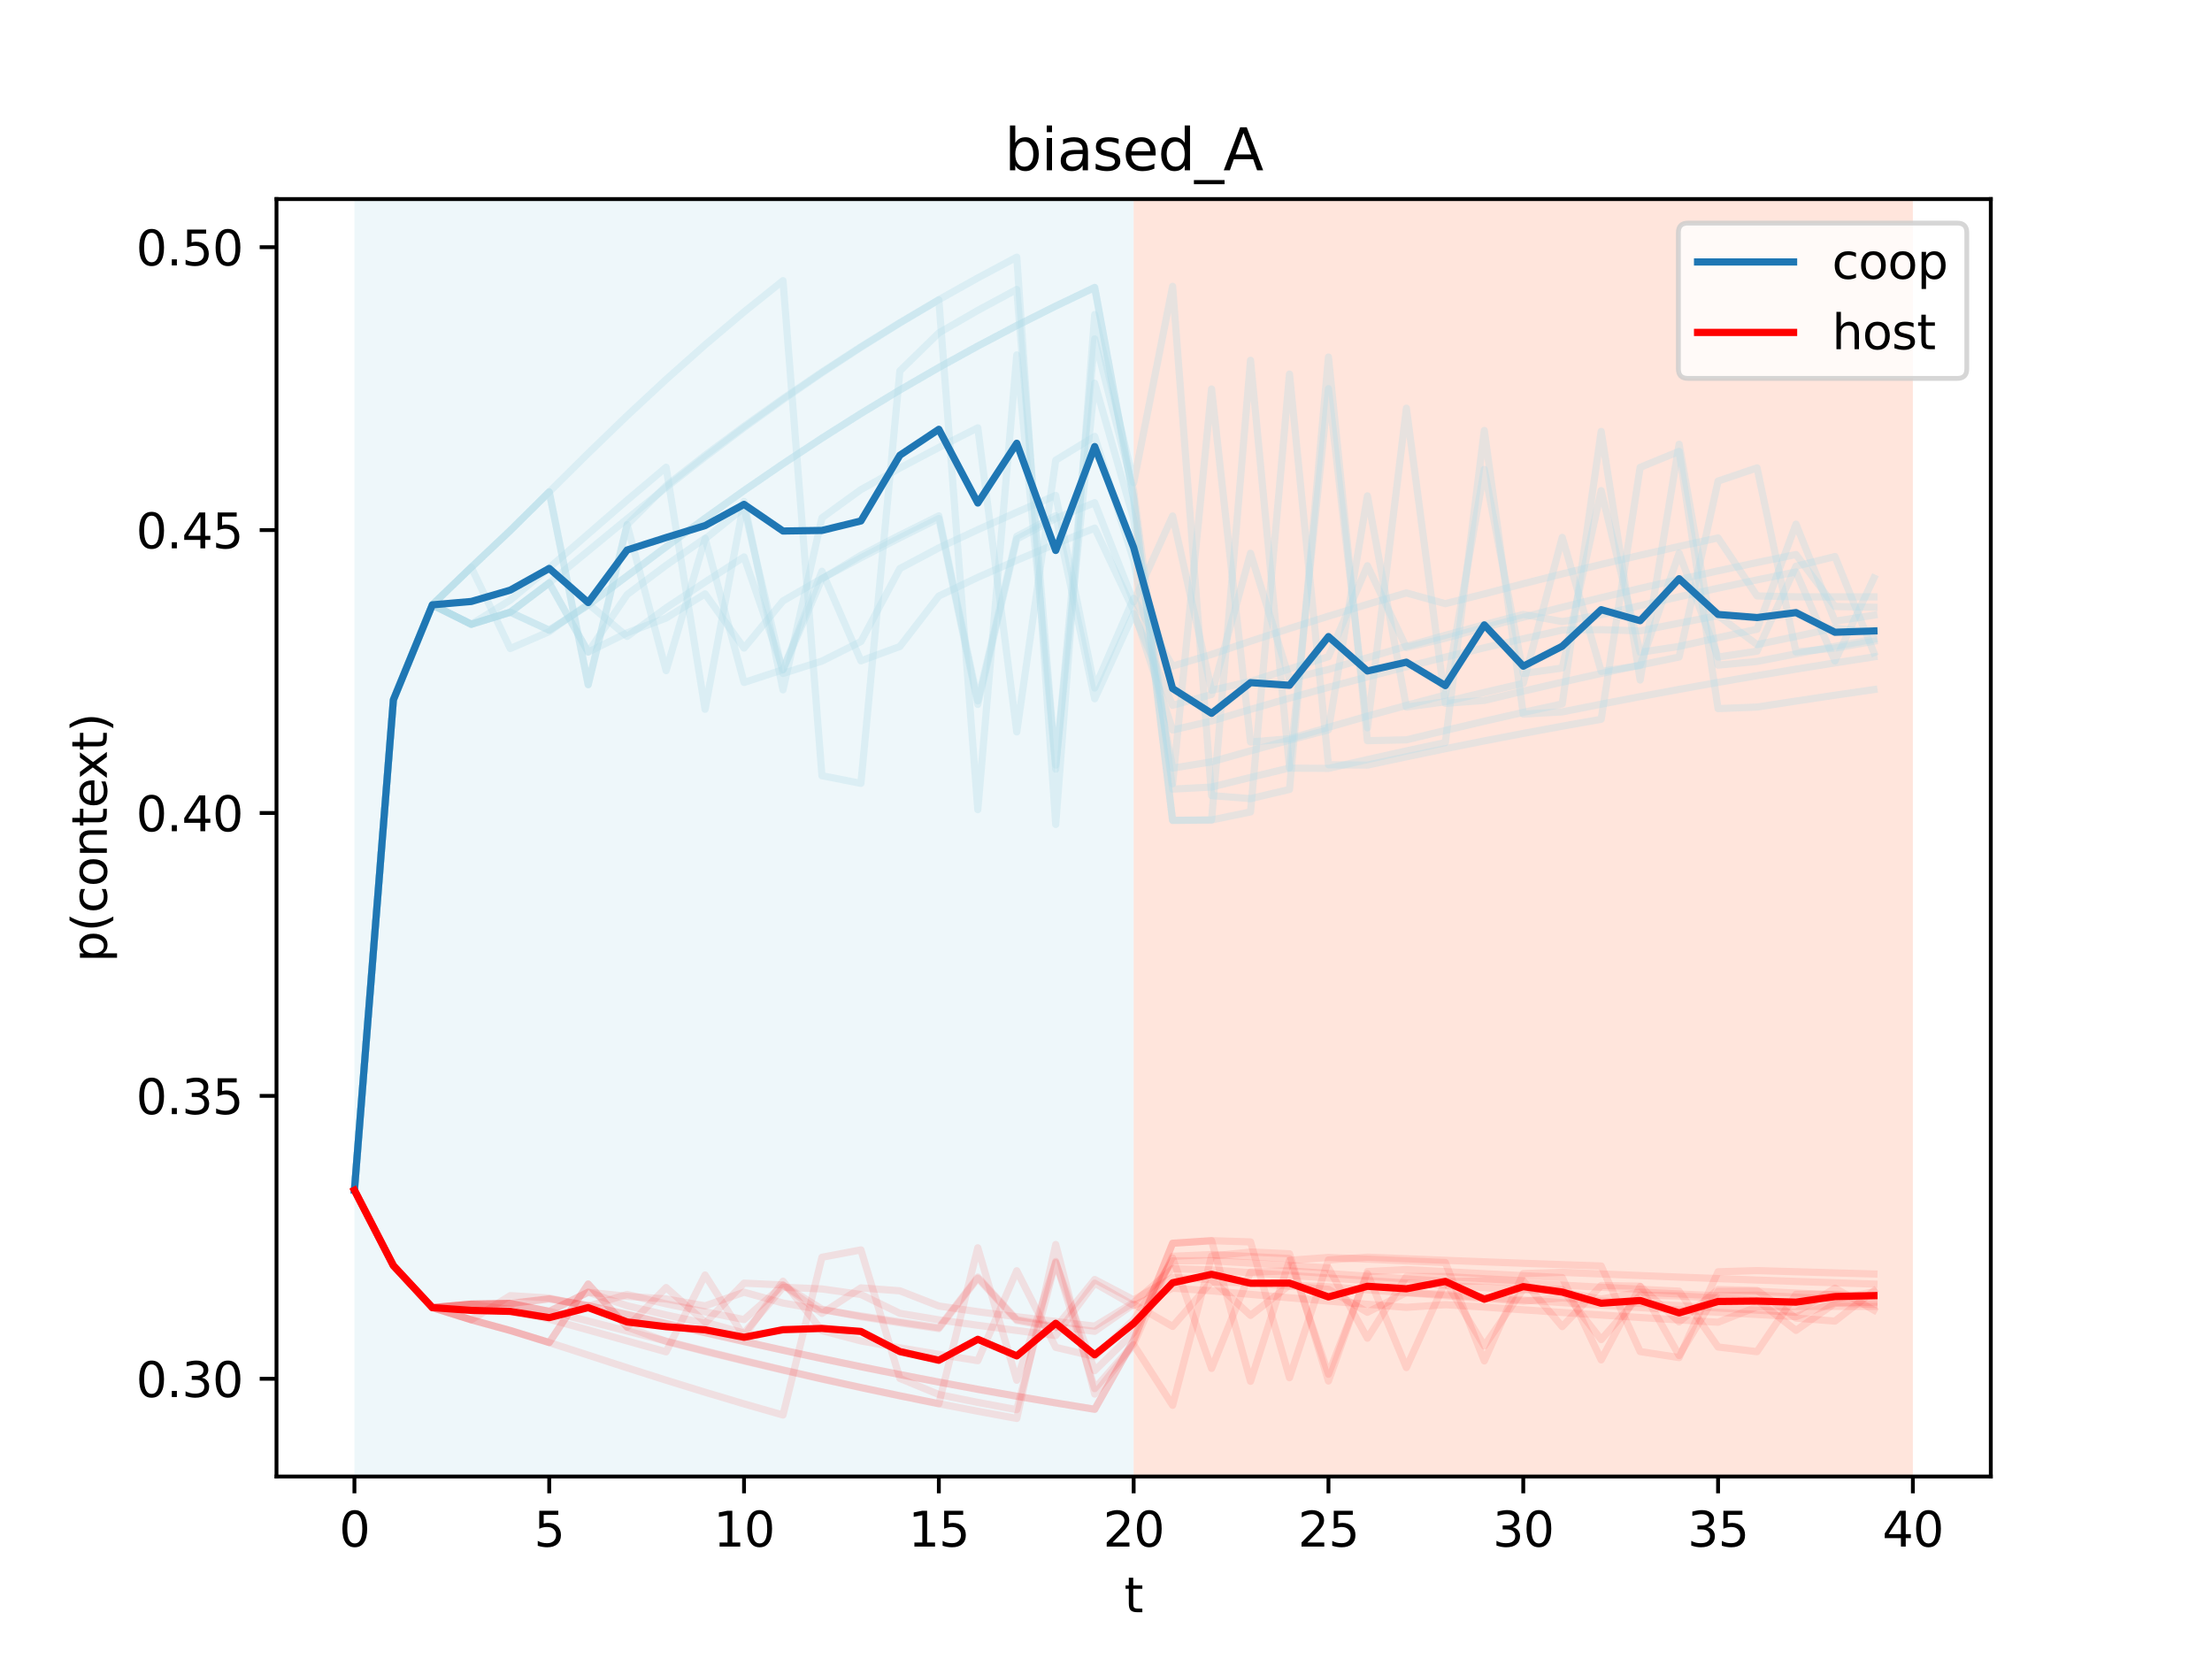 <?xml version="1.0" encoding="utf-8" standalone="no"?>
<!DOCTYPE svg PUBLIC "-//W3C//DTD SVG 1.1//EN"
  "http://www.w3.org/Graphics/SVG/1.1/DTD/svg11.dtd">
<svg height="345.6pt" version="1.1" viewBox="0 0 460.8 345.6" width="460.8pt" xmlns="http://www.w3.org/2000/svg" xmlns:xlink="http://www.w3.org/1999/xlink">
 <defs>
  <style type="text/css">*{stroke-linecap:butt;stroke-linejoin:round;}</style>
 </defs>
 <g id="figure_1">
  <g id="patch_1">
   <path d="M 0 345.6 
L 460.8 345.6 
L 460.8 0 
L 0 0 
z
" style="fill:#ffffff;"/>
  </g>
  <g id="axes_1">
   <g id="patch_2">
    <path d="M 57.6 307.584 
L 414.72 307.584 
L 414.72 41.472 
L 57.6 41.472 
z
" style="fill:#ffffff;"/>
   </g>
   <g id="patch_3">
    <path clip-path="url(#pdb8cc88c5b)" d="M 73.833 307.584 
L 73.833 41.472 
L 236.16 41.472 
L 236.16 307.584 
z
" style="fill:#add8e6;opacity:0.2;"/>
   </g>
   <g id="patch_4">
    <path clip-path="url(#pdb8cc88c5b)" d="M 236.16 307.584 
L 236.16 41.472 
L 398.487 41.472 
L 398.487 307.584 
z
" style="fill:#ff7f50;opacity:0.2;"/>
   </g>
   <g id="matplotlib.axis_1">
    <g id="xtick_1">
     <g id="line2d_1">
      <defs>
       <path d="M 0 0 
L 0 3.5 
" id="m29c1158d34" style="stroke:#000000;stroke-width:0.8;"/>
      </defs>
      <g>
       <use style="stroke:#000000;stroke-width:0.8;" x="73.833" xlink:href="#m29c1158d34" y="307.584"/>
      </g>
     </g>
     <g id="text_1">
      <!-- 0 -->
      <g transform="translate(70.651 322.182)scale(0.1 -0.1)">
       <defs>
        <path d="M 2034 4250 
Q 1547 4250 1301 3770 
Q 1056 3291 1056 2328 
Q 1056 1369 1301 889 
Q 1547 409 2034 409 
Q 2525 409 2770 889 
Q 3016 1369 3016 2328 
Q 3016 3291 2770 3770 
Q 2525 4250 2034 4250 
z
M 2034 4750 
Q 2819 4750 3233 4129 
Q 3647 3509 3647 2328 
Q 3647 1150 3233 529 
Q 2819 -91 2034 -91 
Q 1250 -91 836 529 
Q 422 1150 422 2328 
Q 422 3509 836 4129 
Q 1250 4750 2034 4750 
z
" id="DejaVuSans-30" transform="scale(0.016)"/>
       </defs>
       <use xlink:href="#DejaVuSans-30"/>
      </g>
     </g>
    </g>
    <g id="xtick_2">
     <g id="line2d_2">
      <g>
       <use style="stroke:#000000;stroke-width:0.8;" x="114.415" xlink:href="#m29c1158d34" y="307.584"/>
      </g>
     </g>
     <g id="text_2">
      <!-- 5 -->
      <g transform="translate(111.233 322.182)scale(0.1 -0.1)">
       <defs>
        <path d="M 691 4666 
L 3169 4666 
L 3169 4134 
L 1269 4134 
L 1269 2991 
Q 1406 3038 1543 3061 
Q 1681 3084 1819 3084 
Q 2600 3084 3056 2656 
Q 3513 2228 3513 1497 
Q 3513 744 3044 326 
Q 2575 -91 1722 -91 
Q 1428 -91 1123 -41 
Q 819 9 494 109 
L 494 744 
Q 775 591 1075 516 
Q 1375 441 1709 441 
Q 2250 441 2565 725 
Q 2881 1009 2881 1497 
Q 2881 1984 2565 2268 
Q 2250 2553 1709 2553 
Q 1456 2553 1204 2497 
Q 953 2441 691 2322 
L 691 4666 
z
" id="DejaVuSans-35" transform="scale(0.016)"/>
       </defs>
       <use xlink:href="#DejaVuSans-35"/>
      </g>
     </g>
    </g>
    <g id="xtick_3">
     <g id="line2d_3">
      <g>
       <use style="stroke:#000000;stroke-width:0.8;" x="154.996" xlink:href="#m29c1158d34" y="307.584"/>
      </g>
     </g>
     <g id="text_3">
      <!-- 10 -->
      <g transform="translate(148.634 322.182)scale(0.1 -0.1)">
       <defs>
        <path d="M 794 531 
L 1825 531 
L 1825 4091 
L 703 3866 
L 703 4441 
L 1819 4666 
L 2450 4666 
L 2450 531 
L 3481 531 
L 3481 0 
L 794 0 
L 794 531 
z
" id="DejaVuSans-31" transform="scale(0.016)"/>
       </defs>
       <use xlink:href="#DejaVuSans-31"/>
       <use x="63.623" xlink:href="#DejaVuSans-30"/>
      </g>
     </g>
    </g>
    <g id="xtick_4">
     <g id="line2d_4">
      <g>
       <use style="stroke:#000000;stroke-width:0.8;" x="195.578" xlink:href="#m29c1158d34" y="307.584"/>
      </g>
     </g>
     <g id="text_4">
      <!-- 15 -->
      <g transform="translate(189.216 322.182)scale(0.1 -0.1)">
       <use xlink:href="#DejaVuSans-31"/>
       <use x="63.623" xlink:href="#DejaVuSans-35"/>
      </g>
     </g>
    </g>
    <g id="xtick_5">
     <g id="line2d_5">
      <g>
       <use style="stroke:#000000;stroke-width:0.8;" x="236.16" xlink:href="#m29c1158d34" y="307.584"/>
      </g>
     </g>
     <g id="text_5">
      <!-- 20 -->
      <g transform="translate(229.798 322.182)scale(0.1 -0.1)">
       <defs>
        <path d="M 1228 531 
L 3431 531 
L 3431 0 
L 469 0 
L 469 531 
Q 828 903 1448 1529 
Q 2069 2156 2228 2338 
Q 2531 2678 2651 2914 
Q 2772 3150 2772 3378 
Q 2772 3750 2511 3984 
Q 2250 4219 1831 4219 
Q 1534 4219 1204 4116 
Q 875 4013 500 3803 
L 500 4441 
Q 881 4594 1212 4672 
Q 1544 4750 1819 4750 
Q 2544 4750 2975 4387 
Q 3406 4025 3406 3419 
Q 3406 3131 3298 2873 
Q 3191 2616 2906 2266 
Q 2828 2175 2409 1742 
Q 1991 1309 1228 531 
z
" id="DejaVuSans-32" transform="scale(0.016)"/>
       </defs>
       <use xlink:href="#DejaVuSans-32"/>
       <use x="63.623" xlink:href="#DejaVuSans-30"/>
      </g>
     </g>
    </g>
    <g id="xtick_6">
     <g id="line2d_6">
      <g>
       <use style="stroke:#000000;stroke-width:0.8;" x="276.742" xlink:href="#m29c1158d34" y="307.584"/>
      </g>
     </g>
     <g id="text_6">
      <!-- 25 -->
      <g transform="translate(270.379 322.182)scale(0.1 -0.1)">
       <use xlink:href="#DejaVuSans-32"/>
       <use x="63.623" xlink:href="#DejaVuSans-35"/>
      </g>
     </g>
    </g>
    <g id="xtick_7">
     <g id="line2d_7">
      <g>
       <use style="stroke:#000000;stroke-width:0.8;" x="317.324" xlink:href="#m29c1158d34" y="307.584"/>
      </g>
     </g>
     <g id="text_7">
      <!-- 30 -->
      <g transform="translate(310.961 322.182)scale(0.1 -0.1)">
       <defs>
        <path d="M 2597 2516 
Q 3050 2419 3304 2112 
Q 3559 1806 3559 1356 
Q 3559 666 3084 287 
Q 2609 -91 1734 -91 
Q 1441 -91 1130 -33 
Q 819 25 488 141 
L 488 750 
Q 750 597 1062 519 
Q 1375 441 1716 441 
Q 2309 441 2620 675 
Q 2931 909 2931 1356 
Q 2931 1769 2642 2001 
Q 2353 2234 1838 2234 
L 1294 2234 
L 1294 2753 
L 1863 2753 
Q 2328 2753 2575 2939 
Q 2822 3125 2822 3475 
Q 2822 3834 2567 4026 
Q 2313 4219 1838 4219 
Q 1578 4219 1281 4162 
Q 984 4106 628 3988 
L 628 4550 
Q 988 4650 1302 4700 
Q 1616 4750 1894 4750 
Q 2613 4750 3031 4423 
Q 3450 4097 3450 3541 
Q 3450 3153 3228 2886 
Q 3006 2619 2597 2516 
z
" id="DejaVuSans-33" transform="scale(0.016)"/>
       </defs>
       <use xlink:href="#DejaVuSans-33"/>
       <use x="63.623" xlink:href="#DejaVuSans-30"/>
      </g>
     </g>
    </g>
    <g id="xtick_8">
     <g id="line2d_8">
      <g>
       <use style="stroke:#000000;stroke-width:0.8;" x="357.905" xlink:href="#m29c1158d34" y="307.584"/>
      </g>
     </g>
     <g id="text_8">
      <!-- 35 -->
      <g transform="translate(351.543 322.182)scale(0.1 -0.1)">
       <use xlink:href="#DejaVuSans-33"/>
       <use x="63.623" xlink:href="#DejaVuSans-35"/>
      </g>
     </g>
    </g>
    <g id="xtick_9">
     <g id="line2d_9">
      <g>
       <use style="stroke:#000000;stroke-width:0.8;" x="398.487" xlink:href="#m29c1158d34" y="307.584"/>
      </g>
     </g>
     <g id="text_9">
      <!-- 40 -->
      <g transform="translate(392.125 322.182)scale(0.1 -0.1)">
       <defs>
        <path d="M 2419 4116 
L 825 1625 
L 2419 1625 
L 2419 4116 
z
M 2253 4666 
L 3047 4666 
L 3047 1625 
L 3713 1625 
L 3713 1100 
L 3047 1100 
L 3047 0 
L 2419 0 
L 2419 1100 
L 313 1100 
L 313 1709 
L 2253 4666 
z
" id="DejaVuSans-34" transform="scale(0.016)"/>
       </defs>
       <use xlink:href="#DejaVuSans-34"/>
       <use x="63.623" xlink:href="#DejaVuSans-30"/>
      </g>
     </g>
    </g>
    <g id="text_10">
     <!-- t -->
     <g transform="translate(234.2 335.861)scale(0.1 -0.1)">
      <defs>
       <path d="M 1172 4494 
L 1172 3500 
L 2356 3500 
L 2356 3053 
L 1172 3053 
L 1172 1153 
Q 1172 725 1289 603 
Q 1406 481 1766 481 
L 2356 481 
L 2356 0 
L 1766 0 
Q 1100 0 847 248 
Q 594 497 594 1153 
L 594 3053 
L 172 3053 
L 172 3500 
L 594 3500 
L 594 4494 
L 1172 4494 
z
" id="DejaVuSans-74" transform="scale(0.016)"/>
      </defs>
      <use xlink:href="#DejaVuSans-74"/>
     </g>
    </g>
   </g>
   <g id="matplotlib.axis_2">
    <g id="ytick_1">
     <g id="line2d_10">
      <defs>
       <path d="M 0 0 
L -3.5 0 
" id="m592c367984" style="stroke:#000000;stroke-width:0.8;"/>
      </defs>
      <g>
       <use style="stroke:#000000;stroke-width:0.8;" x="57.6" xlink:href="#m592c367984" y="287.229"/>
      </g>
     </g>
     <g id="text_11">
      <!-- 0.30 -->
      <g transform="translate(28.334 291.028)scale(0.1 -0.1)">
       <defs>
        <path d="M 684 794 
L 1344 794 
L 1344 0 
L 684 0 
L 684 794 
z
" id="DejaVuSans-2e" transform="scale(0.016)"/>
       </defs>
       <use xlink:href="#DejaVuSans-30"/>
       <use x="63.623" xlink:href="#DejaVuSans-2e"/>
       <use x="95.41" xlink:href="#DejaVuSans-33"/>
       <use x="159.033" xlink:href="#DejaVuSans-30"/>
      </g>
     </g>
    </g>
    <g id="ytick_2">
     <g id="line2d_11">
      <g>
       <use style="stroke:#000000;stroke-width:0.8;" x="57.6" xlink:href="#m592c367984" y="228.295"/>
      </g>
     </g>
     <g id="text_12">
      <!-- 0.35 -->
      <g transform="translate(28.334 232.094)scale(0.1 -0.1)">
       <use xlink:href="#DejaVuSans-30"/>
       <use x="63.623" xlink:href="#DejaVuSans-2e"/>
       <use x="95.41" xlink:href="#DejaVuSans-33"/>
       <use x="159.033" xlink:href="#DejaVuSans-35"/>
      </g>
     </g>
    </g>
    <g id="ytick_3">
     <g id="line2d_12">
      <g>
       <use style="stroke:#000000;stroke-width:0.8;" x="57.6" xlink:href="#m592c367984" y="169.361"/>
      </g>
     </g>
     <g id="text_13">
      <!-- 0.40 -->
      <g transform="translate(28.334 173.16)scale(0.1 -0.1)">
       <use xlink:href="#DejaVuSans-30"/>
       <use x="63.623" xlink:href="#DejaVuSans-2e"/>
       <use x="95.41" xlink:href="#DejaVuSans-34"/>
       <use x="159.033" xlink:href="#DejaVuSans-30"/>
      </g>
     </g>
    </g>
    <g id="ytick_4">
     <g id="line2d_13">
      <g>
       <use style="stroke:#000000;stroke-width:0.8;" x="57.6" xlink:href="#m592c367984" y="110.427"/>
      </g>
     </g>
     <g id="text_14">
      <!-- 0.45 -->
      <g transform="translate(28.334 114.226)scale(0.1 -0.1)">
       <use xlink:href="#DejaVuSans-30"/>
       <use x="63.623" xlink:href="#DejaVuSans-2e"/>
       <use x="95.41" xlink:href="#DejaVuSans-34"/>
       <use x="159.033" xlink:href="#DejaVuSans-35"/>
      </g>
     </g>
    </g>
    <g id="ytick_5">
     <g id="line2d_14">
      <g>
       <use style="stroke:#000000;stroke-width:0.8;" x="57.6" xlink:href="#m592c367984" y="51.493"/>
      </g>
     </g>
     <g id="text_15">
      <!-- 0.50 -->
      <g transform="translate(28.334 55.292)scale(0.1 -0.1)">
       <use xlink:href="#DejaVuSans-30"/>
       <use x="63.623" xlink:href="#DejaVuSans-2e"/>
       <use x="95.41" xlink:href="#DejaVuSans-35"/>
       <use x="159.033" xlink:href="#DejaVuSans-30"/>
      </g>
     </g>
    </g>
    <g id="text_16">
     <!-- p(context) -->
     <g transform="translate(22.255 200.45)rotate(-90)scale(0.1 -0.1)">
      <defs>
       <path d="M 1159 525 
L 1159 -1331 
L 581 -1331 
L 581 3500 
L 1159 3500 
L 1159 2969 
Q 1341 3281 1617 3432 
Q 1894 3584 2278 3584 
Q 2916 3584 3314 3078 
Q 3713 2572 3713 1747 
Q 3713 922 3314 415 
Q 2916 -91 2278 -91 
Q 1894 -91 1617 61 
Q 1341 213 1159 525 
z
M 3116 1747 
Q 3116 2381 2855 2742 
Q 2594 3103 2138 3103 
Q 1681 3103 1420 2742 
Q 1159 2381 1159 1747 
Q 1159 1113 1420 752 
Q 1681 391 2138 391 
Q 2594 391 2855 752 
Q 3116 1113 3116 1747 
z
" id="DejaVuSans-70" transform="scale(0.016)"/>
       <path d="M 1984 4856 
Q 1566 4138 1362 3434 
Q 1159 2731 1159 2009 
Q 1159 1288 1364 580 
Q 1569 -128 1984 -844 
L 1484 -844 
Q 1016 -109 783 600 
Q 550 1309 550 2009 
Q 550 2706 781 3412 
Q 1013 4119 1484 4856 
L 1984 4856 
z
" id="DejaVuSans-28" transform="scale(0.016)"/>
       <path d="M 3122 3366 
L 3122 2828 
Q 2878 2963 2633 3030 
Q 2388 3097 2138 3097 
Q 1578 3097 1268 2742 
Q 959 2388 959 1747 
Q 959 1106 1268 751 
Q 1578 397 2138 397 
Q 2388 397 2633 464 
Q 2878 531 3122 666 
L 3122 134 
Q 2881 22 2623 -34 
Q 2366 -91 2075 -91 
Q 1284 -91 818 406 
Q 353 903 353 1747 
Q 353 2603 823 3093 
Q 1294 3584 2113 3584 
Q 2378 3584 2631 3529 
Q 2884 3475 3122 3366 
z
" id="DejaVuSans-63" transform="scale(0.016)"/>
       <path d="M 1959 3097 
Q 1497 3097 1228 2736 
Q 959 2375 959 1747 
Q 959 1119 1226 758 
Q 1494 397 1959 397 
Q 2419 397 2687 759 
Q 2956 1122 2956 1747 
Q 2956 2369 2687 2733 
Q 2419 3097 1959 3097 
z
M 1959 3584 
Q 2709 3584 3137 3096 
Q 3566 2609 3566 1747 
Q 3566 888 3137 398 
Q 2709 -91 1959 -91 
Q 1206 -91 779 398 
Q 353 888 353 1747 
Q 353 2609 779 3096 
Q 1206 3584 1959 3584 
z
" id="DejaVuSans-6f" transform="scale(0.016)"/>
       <path d="M 3513 2113 
L 3513 0 
L 2938 0 
L 2938 2094 
Q 2938 2591 2744 2837 
Q 2550 3084 2163 3084 
Q 1697 3084 1428 2787 
Q 1159 2491 1159 1978 
L 1159 0 
L 581 0 
L 581 3500 
L 1159 3500 
L 1159 2956 
Q 1366 3272 1645 3428 
Q 1925 3584 2291 3584 
Q 2894 3584 3203 3211 
Q 3513 2838 3513 2113 
z
" id="DejaVuSans-6e" transform="scale(0.016)"/>
       <path d="M 3597 1894 
L 3597 1613 
L 953 1613 
Q 991 1019 1311 708 
Q 1631 397 2203 397 
Q 2534 397 2845 478 
Q 3156 559 3463 722 
L 3463 178 
Q 3153 47 2828 -22 
Q 2503 -91 2169 -91 
Q 1331 -91 842 396 
Q 353 884 353 1716 
Q 353 2575 817 3079 
Q 1281 3584 2069 3584 
Q 2775 3584 3186 3129 
Q 3597 2675 3597 1894 
z
M 3022 2063 
Q 3016 2534 2758 2815 
Q 2500 3097 2075 3097 
Q 1594 3097 1305 2825 
Q 1016 2553 972 2059 
L 3022 2063 
z
" id="DejaVuSans-65" transform="scale(0.016)"/>
       <path d="M 3513 3500 
L 2247 1797 
L 3578 0 
L 2900 0 
L 1881 1375 
L 863 0 
L 184 0 
L 1544 1831 
L 300 3500 
L 978 3500 
L 1906 2253 
L 2834 3500 
L 3513 3500 
z
" id="DejaVuSans-78" transform="scale(0.016)"/>
       <path d="M 513 4856 
L 1013 4856 
Q 1481 4119 1714 3412 
Q 1947 2706 1947 2009 
Q 1947 1309 1714 600 
Q 1481 -109 1013 -844 
L 513 -844 
Q 928 -128 1133 580 
Q 1338 1288 1338 2009 
Q 1338 2731 1133 3434 
Q 928 4138 513 4856 
z
" id="DejaVuSans-29" transform="scale(0.016)"/>
      </defs>
      <use xlink:href="#DejaVuSans-70"/>
      <use x="63.477" xlink:href="#DejaVuSans-28"/>
      <use x="102.49" xlink:href="#DejaVuSans-63"/>
      <use x="157.471" xlink:href="#DejaVuSans-6f"/>
      <use x="218.652" xlink:href="#DejaVuSans-6e"/>
      <use x="282.031" xlink:href="#DejaVuSans-74"/>
      <use x="321.24" xlink:href="#DejaVuSans-65"/>
      <use x="381.014" xlink:href="#DejaVuSans-78"/>
      <use x="440.193" xlink:href="#DejaVuSans-74"/>
      <use x="479.402" xlink:href="#DejaVuSans-29"/>
     </g>
    </g>
   </g>
   <g id="line2d_15">
    <path clip-path="url(#pdb8cc88c5b)" d="M 73.833 247.94 
L 81.949 145.787 
L 90.065 126.002 
L 98.182 118.178 
L 106.298 110.512 
L 114.415 102.475 
L 122.531 142.63 
L 130.647 109.306 
L 138.764 101.191 
L 146.88 94.841 
L 154.996 88.808 
L 163.113 83.028 
L 171.229 77.504 
L 179.345 72.235 
L 187.462 67.215 
L 195.578 62.438 
L 203.695 57.892 
L 211.811 53.568 
L 219.927 171.749 
L 228.044 65.524 
L 236.16 100.564 
L 244.276 59.647 
L 252.393 165.734 
L 260.509 166.374 
L 268.625 164.454 
L 276.742 74.378 
L 284.858 154.299 
L 292.975 154.122 
L 301.091 152.164 
L 309.207 150.247 
L 317.324 148.405 
L 325.44 146.637 
L 333.556 89.873 
L 341.673 141.664 
L 349.789 92.541 
L 357.905 138.557 
L 366.022 137.794 
L 374.138 136.202 
L 382.255 134.652 
L 390.371 133.158 
" style="fill:none;stroke:#add8e6;stroke-linecap:square;stroke-opacity:0.3;stroke-width:1.5;"/>
   </g>
   <g id="line2d_16">
    <path clip-path="url(#pdb8cc88c5b)" d="M 73.833 247.94 
L 81.949 145.787 
L 90.065 126.002 
L 98.182 118.178 
L 106.298 135.106 
L 114.415 131.58 
L 122.531 125.779 
L 130.647 132.58 
L 138.764 126.637 
L 146.88 121.261 
L 154.996 116.011 
L 163.113 139.515 
L 171.229 119.005 
L 179.345 137.666 
L 187.462 134.677 
L 195.578 124.164 
L 203.695 120.275 
L 211.811 116.723 
L 219.927 113.305 
L 228.044 110.014 
L 236.16 127.137 
L 244.276 152.073 
L 252.393 150.197 
L 260.509 147.78 
L 268.625 145.438 
L 276.742 143.18 
L 284.858 141.006 
L 292.975 138.91 
L 301.091 136.891 
L 309.207 134.945 
L 317.324 133.07 
L 325.44 131.262 
L 333.556 131.169 
L 341.673 131.416 
L 349.789 129.813 
L 357.905 128.24 
L 366.022 134.282 
L 374.138 132.584 
L 382.255 130.831 
L 390.371 131.766 
" style="fill:none;stroke:#add8e6;stroke-linecap:square;stroke-opacity:0.3;stroke-width:1.5;"/>
   </g>
   <g id="line2d_17">
    <path clip-path="url(#pdb8cc88c5b)" d="M 73.833 247.94 
L 81.949 145.787 
L 90.065 126.002 
L 98.182 130.041 
L 106.298 127.535 
L 114.415 121.42 
L 122.531 135.829 
L 130.647 131.822 
L 138.764 128.75 
L 146.88 123.712 
L 154.996 135.009 
L 163.113 125.182 
L 171.229 120.514 
L 179.345 116.194 
L 187.462 112.026 
L 195.578 108.008 
L 203.695 146.747 
L 211.811 112.297 
L 219.927 107.999 
L 228.044 104.722 
L 236.16 125.379 
L 244.276 107.487 
L 252.393 143.8 
L 260.509 141.959 
L 268.625 139.339 
L 276.742 136.797 
L 284.858 117.852 
L 292.975 134.897 
L 301.091 132.956 
L 309.207 130.73 
L 317.324 128.578 
L 325.44 126.504 
L 333.556 124.504 
L 341.673 122.575 
L 349.789 120.714 
L 357.905 118.919 
L 366.022 117.187 
L 374.138 115.514 
L 382.255 126.34 
L 390.371 126.5 
" style="fill:none;stroke:#add8e6;stroke-linecap:square;stroke-opacity:0.3;stroke-width:1.5;"/>
   </g>
   <g id="line2d_18">
    <path clip-path="url(#pdb8cc88c5b)" d="M 73.833 247.94 
L 81.949 145.787 
L 90.065 126.002 
L 98.182 130.041 
L 106.298 127.535 
L 114.415 131.28 
L 122.531 126.041 
L 130.647 119.987 
L 138.764 113.917 
L 146.88 107.968 
L 154.996 102.194 
L 163.113 96.624 
L 171.229 91.273 
L 179.345 86.145 
L 187.462 81.241 
L 195.578 76.557 
L 203.695 72.087 
L 211.811 67.824 
L 219.927 63.759 
L 228.044 59.883 
L 236.16 103.939 
L 244.276 170.897 
L 252.393 170.814 
L 260.509 169.139 
L 268.625 77.925 
L 276.742 159.319 
L 284.858 159.383 
L 292.975 157.659 
L 301.091 155.967 
L 309.207 154.341 
L 317.324 152.78 
L 325.44 151.279 
L 333.556 149.835 
L 341.673 97.358 
L 349.789 94.028 
L 357.905 147.618 
L 366.022 147.293 
L 374.138 146.044 
L 382.255 144.825 
L 390.371 143.649 
" style="fill:none;stroke:#add8e6;stroke-linecap:square;stroke-opacity:0.3;stroke-width:1.5;"/>
   </g>
   <g id="line2d_19">
    <path clip-path="url(#pdb8cc88c5b)" d="M 73.833 247.94 
L 81.949 145.787 
L 90.065 126.002 
L 98.182 130.041 
L 106.298 125.012 
L 114.415 118.284 
L 122.531 111.229 
L 130.647 104.198 
L 138.764 97.331 
L 146.88 147.76 
L 154.996 104.466 
L 163.113 143.708 
L 171.229 107.871 
L 179.345 101.993 
L 187.462 97.495 
L 195.578 93.218 
L 203.695 89.118 
L 211.811 152.477 
L 219.927 95.868 
L 228.044 90.91 
L 236.16 116.768 
L 244.276 160.008 
L 252.393 158.702 
L 260.509 156.408 
L 268.625 154.179 
L 276.742 152.034 
L 284.858 103.302 
L 292.975 147.298 
L 301.091 146.191 
L 309.207 144.245 
L 317.324 142.355 
L 325.44 111.942 
L 333.556 139.868 
L 341.673 138.639 
L 349.789 115.227 
L 357.905 136.882 
L 366.022 135.647 
L 374.138 117.95 
L 382.255 115.937 
L 390.371 135.966 
" style="fill:none;stroke:#add8e6;stroke-linecap:square;stroke-opacity:0.3;stroke-width:1.5;"/>
   </g>
   <g id="line2d_20">
    <path clip-path="url(#pdb8cc88c5b)" d="M 73.833 247.94 
L 81.949 145.787 
L 90.065 126.002 
L 98.182 118.178 
L 106.298 110.512 
L 114.415 102.475 
L 122.531 94.433 
L 130.647 86.593 
L 138.764 79.05 
L 146.88 71.842 
L 154.996 64.981 
L 163.113 58.467 
L 171.229 161.593 
L 179.345 163.192 
L 187.462 77.267 
L 195.578 69.349 
L 203.695 64.662 
L 211.811 60.293 
L 219.927 160.243 
L 228.044 70.598 
L 236.16 102.295 
L 244.276 164.39 
L 252.393 163.957 
L 260.509 161.948 
L 268.625 159.984 
L 276.742 80.976 
L 284.858 151.622 
L 292.975 85.027 
L 301.091 146.521 
L 309.207 145.909 
L 317.324 143.982 
L 325.44 142.1 
L 333.556 140.288 
L 341.673 138.545 
L 349.789 136.865 
L 357.905 100.222 
L 366.022 97.467 
L 374.138 135.81 
L 382.255 135.017 
L 390.371 133.575 
" style="fill:none;stroke:#add8e6;stroke-linecap:square;stroke-opacity:0.3;stroke-width:1.5;"/>
   </g>
   <g id="line2d_21">
    <path clip-path="url(#pdb8cc88c5b)" d="M 73.833 247.94 
L 81.949 145.787 
L 90.065 126.002 
L 98.182 130.041 
L 106.298 127.535 
L 114.415 131.28 
L 122.531 126.041 
L 130.647 119.987 
L 138.764 113.917 
L 146.88 107.968 
L 154.996 102.194 
L 163.113 96.624 
L 171.229 91.273 
L 179.345 86.145 
L 187.462 81.241 
L 195.578 76.557 
L 203.695 72.087 
L 211.811 67.824 
L 219.927 63.759 
L 228.044 59.883 
L 236.16 103.939 
L 244.276 170.897 
L 252.393 170.814 
L 260.509 75.057 
L 268.625 160.015 
L 276.742 160.075 
L 284.858 158.232 
L 292.975 156.423 
L 301.091 154.686 
L 309.207 89.673 
L 317.324 148.763 
L 325.44 148.299 
L 333.556 146.69 
L 341.673 145.12 
L 349.789 143.608 
L 357.905 142.152 
L 366.022 140.749 
L 374.138 139.396 
L 382.255 138.092 
L 390.371 136.834 
" style="fill:none;stroke:#add8e6;stroke-linecap:square;stroke-opacity:0.3;stroke-width:1.5;"/>
   </g>
   <g id="line2d_22">
    <path clip-path="url(#pdb8cc88c5b)" d="M 73.833 247.94 
L 81.949 145.787 
L 90.065 126.002 
L 98.182 118.178 
L 106.298 110.512 
L 114.415 102.475 
L 122.531 142.63 
L 130.647 109.306 
L 138.764 139.706 
L 146.88 112.265 
L 154.996 105.761 
L 163.113 140.292 
L 171.229 137.716 
L 179.345 133.653 
L 187.462 118.435 
L 195.578 114.131 
L 203.695 110.343 
L 211.811 106.705 
L 219.927 103.205 
L 228.044 143.33 
L 236.16 124.636 
L 244.276 138.767 
L 252.393 136.323 
L 260.509 133.576 
L 268.625 130.921 
L 276.742 128.361 
L 284.858 125.895 
L 292.975 123.519 
L 301.091 125.754 
L 309.207 123.726 
L 317.324 121.601 
L 325.44 119.551 
L 333.556 117.574 
L 341.673 115.668 
L 349.789 113.83 
L 357.905 112.057 
L 366.022 124.139 
L 374.138 124.329 
L 382.255 124.334 
L 390.371 124.336 
" style="fill:none;stroke:#add8e6;stroke-linecap:square;stroke-opacity:0.3;stroke-width:1.5;"/>
   </g>
   <g id="line2d_23">
    <path clip-path="url(#pdb8cc88c5b)" d="M 73.833 247.94 
L 81.949 145.787 
L 90.065 126.002 
L 98.182 130.041 
L 106.298 127.535 
L 114.415 121.42 
L 122.531 114.763 
L 130.647 108.083 
L 138.764 101.536 
L 146.88 95.195 
L 154.996 89.095 
L 163.113 83.253 
L 171.229 77.673 
L 179.345 72.353 
L 187.462 67.287 
L 195.578 62.467 
L 203.695 168.671 
L 211.811 73.936 
L 219.927 159.379 
L 228.044 79.826 
L 236.16 108.112 
L 244.276 163.278 
L 252.393 81.036 
L 260.509 154.569 
L 268.625 153.894 
L 276.742 151.51 
L 284.858 149.182 
L 292.975 146.944 
L 301.091 144.792 
L 309.207 97.786 
L 317.324 140.294 
L 325.44 139.164 
L 333.556 102.203 
L 341.673 135.887 
L 349.789 134.659 
L 357.905 132.844 
L 366.022 131.084 
L 374.138 109.181 
L 382.255 129.408 
L 390.371 128.148 
" style="fill:none;stroke:#add8e6;stroke-linecap:square;stroke-opacity:0.3;stroke-width:1.5;"/>
   </g>
   <g id="line2d_24">
    <path clip-path="url(#pdb8cc88c5b)" d="M 73.833 247.94 
L 81.949 145.787 
L 90.065 126.002 
L 98.182 130.041 
L 106.298 127.535 
L 114.415 121.42 
L 122.531 135.829 
L 130.647 123.861 
L 138.764 117.763 
L 146.88 112.125 
L 154.996 142.167 
L 163.113 139.512 
L 171.229 120.578 
L 179.345 115.684 
L 187.462 111.485 
L 195.578 107.456 
L 203.695 146.007 
L 211.811 111.736 
L 219.927 107.43 
L 228.044 145.569 
L 236.16 127.824 
L 244.276 146.93 
L 252.393 144.676 
L 260.509 115.252 
L 268.625 141.421 
L 276.742 139.472 
L 284.858 137.013 
L 292.975 134.632 
L 301.091 132.337 
L 309.207 130.125 
L 317.324 127.993 
L 325.44 129.493 
L 333.556 128.071 
L 341.673 126.163 
L 349.789 124.312 
L 357.905 122.526 
L 366.022 120.803 
L 374.138 119.139 
L 382.255 137.694 
L 390.371 120.41 
" style="fill:none;stroke:#add8e6;stroke-linecap:square;stroke-opacity:0.3;stroke-width:1.5;"/>
   </g>
   <g id="line2d_25">
    <path clip-path="url(#pdb8cc88c5b)" d="M 73.833 247.94 
L 81.949 263.655 
L 90.065 272.394 
L 98.182 274.941 
L 106.298 277.169 
L 114.415 279.675 
L 122.531 267.483 
L 130.647 276.469 
L 138.764 279.44 
L 146.88 281.532 
L 154.996 283.513 
L 163.113 285.431 
L 171.229 287.282 
L 179.345 289.064 
L 187.462 290.775 
L 195.578 292.415 
L 203.695 293.986 
L 211.811 295.488 
L 219.927 259.251 
L 228.044 290.406 
L 236.16 280.136 
L 244.276 292.751 
L 252.393 261.662 
L 260.509 260.818 
L 268.625 261.182 
L 276.742 287.694 
L 284.858 264.892 
L 292.975 264.478 
L 301.091 264.904 
L 309.207 265.335 
L 317.324 265.749 
L 325.44 266.147 
L 333.556 283.288 
L 341.673 268.006 
L 349.789 282.384 
L 357.905 269.023 
L 366.022 268.994 
L 374.138 269.37 
L 382.255 269.742 
L 390.371 270.102 
" style="fill:none;stroke:#ff0000;stroke-linecap:square;stroke-opacity:0.1;stroke-width:1.5;"/>
   </g>
   <g id="line2d_26">
    <path clip-path="url(#pdb8cc88c5b)" d="M 73.833 247.94 
L 81.949 263.655 
L 90.065 272.394 
L 98.182 274.941 
L 106.298 269.906 
L 114.415 270.405 
L 122.531 272.112 
L 130.647 269.652 
L 138.764 271.62 
L 146.88 273.274 
L 154.996 274.89 
L 163.113 267.731 
L 171.229 273.596 
L 179.345 268.29 
L 187.462 268.902 
L 195.578 272.065 
L 203.695 273.252 
L 211.811 274.29 
L 219.927 275.292 
L 228.044 276.26 
L 236.16 271.342 
L 244.276 264.288 
L 252.393 264.55 
L 260.509 265.124 
L 268.625 265.688 
L 276.742 266.233 
L 284.858 266.76 
L 292.975 267.269 
L 301.091 267.76 
L 309.207 268.235 
L 317.324 268.695 
L 325.44 269.139 
L 333.556 270.619 
L 341.673 269.182 
L 349.789 269.553 
L 357.905 269.938 
L 366.022 269.8 
L 374.138 270.22 
L 382.255 270.673 
L 390.371 269.112 
" style="fill:none;stroke:#ff0000;stroke-linecap:square;stroke-opacity:0.1;stroke-width:1.5;"/>
   </g>
   <g id="line2d_27">
    <path clip-path="url(#pdb8cc88c5b)" d="M 73.833 247.94 
L 81.949 263.655 
L 90.065 272.394 
L 98.182 271.676 
L 106.298 271.53 
L 114.415 273.181 
L 122.531 269.188 
L 130.647 270.051 
L 138.764 270.591 
L 146.88 272.04 
L 154.996 269.186 
L 163.113 271.448 
L 171.229 272.858 
L 179.345 274.134 
L 187.462 275.371 
L 195.578 276.571 
L 203.695 266.037 
L 211.811 274.886 
L 219.927 276.365 
L 228.044 277.339 
L 236.16 271.677 
L 244.276 276.317 
L 252.393 267.013 
L 260.509 267.261 
L 268.625 267.93 
L 276.742 268.59 
L 284.858 273.37 
L 292.975 269.256 
L 301.091 269.668 
L 309.207 270.246 
L 317.324 270.81 
L 325.44 271.356 
L 333.556 271.884 
L 341.673 272.395 
L 349.789 272.889 
L 357.905 273.368 
L 366.022 273.83 
L 374.138 274.278 
L 382.255 271.354 
L 390.371 271.27 
" style="fill:none;stroke:#ff0000;stroke-linecap:square;stroke-opacity:0.1;stroke-width:1.5;"/>
   </g>
   <g id="line2d_28">
    <path clip-path="url(#pdb8cc88c5b)" d="M 73.833 247.94 
L 81.949 263.655 
L 90.065 272.394 
L 98.182 271.676 
L 106.298 271.53 
L 114.415 270.577 
L 122.531 271.979 
L 130.647 273.83 
L 138.764 275.731 
L 146.88 277.617 
L 154.996 279.468 
L 163.113 281.273 
L 171.229 283.023 
L 179.345 284.714 
L 187.462 286.345 
L 195.578 287.913 
L 203.695 289.42 
L 211.811 290.865 
L 219.927 292.25 
L 228.044 293.577 
L 236.16 279.215 
L 244.276 258.995 
L 252.393 258.457 
L 260.509 258.713 
L 268.625 286.997 
L 276.742 262.47 
L 284.858 261.898 
L 292.975 262.217 
L 301.091 262.545 
L 309.207 262.86 
L 317.324 263.161 
L 325.44 263.451 
L 333.556 263.728 
L 341.673 281.556 
L 349.789 282.811 
L 357.905 264.938 
L 366.022 264.69 
L 374.138 264.927 
L 382.255 265.165 
L 390.371 265.395 
" style="fill:none;stroke:#ff0000;stroke-linecap:square;stroke-opacity:0.1;stroke-width:1.5;"/>
   </g>
   <g id="line2d_29">
    <path clip-path="url(#pdb8cc88c5b)" d="M 73.833 247.94 
L 81.949 263.655 
L 90.065 272.394 
L 98.182 271.676 
L 106.298 272.805 
L 114.415 274.815 
L 122.531 277.052 
L 130.647 279.337 
L 138.764 281.608 
L 146.88 265.606 
L 154.996 278.382 
L 163.113 266.895 
L 171.229 277.194 
L 179.345 279.34 
L 187.462 280.78 
L 195.578 282.142 
L 203.695 283.455 
L 211.811 264.729 
L 219.927 280.679 
L 228.044 282.584 
L 236.16 274.949 
L 244.276 262.645 
L 252.393 262.632 
L 260.509 263.14 
L 268.625 263.644 
L 276.742 264.128 
L 284.858 278.769 
L 292.975 265.932 
L 301.091 265.927 
L 309.207 266.375 
L 317.324 266.819 
L 325.44 276.355 
L 333.556 267.795 
L 341.673 267.937 
L 349.789 275.379 
L 357.905 268.63 
L 366.022 268.817 
L 374.138 274.584 
L 382.255 275.207 
L 390.371 268.928 
" style="fill:none;stroke:#ff0000;stroke-linecap:square;stroke-opacity:0.1;stroke-width:1.5;"/>
   </g>
   <g id="line2d_30">
    <path clip-path="url(#pdb8cc88c5b)" d="M 73.833 247.94 
L 81.949 263.655 
L 90.065 272.394 
L 98.182 274.941 
L 106.298 277.169 
L 114.415 279.675 
L 122.531 282.301 
L 130.647 284.934 
L 138.764 287.518 
L 146.88 290.028 
L 154.996 292.448 
L 163.113 294.773 
L 171.229 261.913 
L 179.345 260.377 
L 187.462 287.151 
L 195.578 290.502 
L 203.695 292.147 
L 211.811 293.656 
L 219.927 262.788 
L 228.044 289.277 
L 236.16 279.963 
L 244.276 261.704 
L 252.393 261.349 
L 260.509 261.755 
L 268.625 262.163 
L 276.742 286.273 
L 284.858 265.334 
L 292.975 284.887 
L 301.091 267.022 
L 309.207 266.829 
L 317.324 267.277 
L 325.44 267.724 
L 333.556 268.157 
L 341.673 268.573 
L 349.789 268.975 
L 357.905 280.606 
L 366.022 281.575 
L 374.138 269.626 
L 382.255 269.634 
L 390.371 269.975 
" style="fill:none;stroke:#ff0000;stroke-linecap:square;stroke-opacity:0.1;stroke-width:1.5;"/>
   </g>
   <g id="line2d_31">
    <path clip-path="url(#pdb8cc88c5b)" d="M 73.833 247.94 
L 81.949 263.655 
L 90.065 272.394 
L 98.182 271.676 
L 106.298 271.53 
L 114.415 270.577 
L 122.531 271.979 
L 130.647 273.83 
L 138.764 275.731 
L 146.88 277.617 
L 154.996 279.468 
L 163.113 281.273 
L 171.229 283.023 
L 179.345 284.714 
L 187.462 286.345 
L 195.578 287.913 
L 203.695 289.42 
L 211.811 290.865 
L 219.927 292.25 
L 228.044 293.577 
L 236.16 279.215 
L 244.276 258.995 
L 252.393 258.457 
L 260.509 287.75 
L 268.625 262.539 
L 276.742 261.95 
L 284.858 262.302 
L 292.975 262.664 
L 301.091 263.01 
L 309.207 283.495 
L 317.324 265.303 
L 325.44 265.054 
L 333.556 265.388 
L 341.673 265.723 
L 349.789 266.046 
L 357.905 266.357 
L 366.022 266.658 
L 374.138 266.947 
L 382.255 267.227 
L 390.371 267.497 
" style="fill:none;stroke:#ff0000;stroke-linecap:square;stroke-opacity:0.1;stroke-width:1.5;"/>
   </g>
   <g id="line2d_32">
    <path clip-path="url(#pdb8cc88c5b)" d="M 73.833 247.94 
L 81.949 263.655 
L 90.065 272.394 
L 98.182 274.941 
L 106.298 277.169 
L 114.415 279.675 
L 122.531 267.483 
L 130.647 276.469 
L 138.764 268.222 
L 146.88 275.425 
L 154.996 277.701 
L 163.113 268.161 
L 171.229 268.512 
L 179.345 269.664 
L 187.462 273.59 
L 195.578 274.95 
L 203.695 276.078 
L 211.811 277.164 
L 219.927 278.213 
L 228.044 267.308 
L 236.16 271.95 
L 244.276 268.358 
L 252.393 268.907 
L 260.509 269.637 
L 268.625 270.349 
L 276.742 271.038 
L 284.858 271.705 
L 292.975 272.349 
L 301.091 271.791 
L 309.207 272.284 
L 317.324 272.855 
L 325.44 273.409 
L 333.556 273.944 
L 341.673 274.462 
L 349.789 274.963 
L 357.905 275.447 
L 366.022 272.24 
L 374.138 272.141 
L 382.255 272.138 
L 390.371 272.137 
" style="fill:none;stroke:#ff0000;stroke-linecap:square;stroke-opacity:0.1;stroke-width:1.5;"/>
   </g>
   <g id="line2d_33">
    <path clip-path="url(#pdb8cc88c5b)" d="M 73.833 247.94 
L 81.949 263.655 
L 90.065 272.394 
L 98.182 271.676 
L 106.298 271.53 
L 114.415 273.181 
L 122.531 275.195 
L 130.647 277.284 
L 138.764 279.371 
L 146.88 281.425 
L 154.996 283.427 
L 163.113 285.368 
L 171.229 287.24 
L 179.345 289.041 
L 187.462 290.77 
L 195.578 292.427 
L 203.695 259.942 
L 211.811 287.53 
L 219.927 263.039 
L 228.044 285.528 
L 236.16 277.616 
L 244.276 262.063 
L 252.393 285.063 
L 260.509 265.004 
L 268.625 264.737 
L 276.742 265.297 
L 284.858 265.858 
L 292.975 266.399 
L 301.091 266.921 
L 309.207 280.379 
L 317.324 268.562 
L 325.44 268.63 
L 333.556 279.062 
L 341.673 269.809 
L 349.789 269.963 
L 357.905 270.417 
L 366.022 270.863 
L 374.138 277.14 
L 382.255 271.477 
L 390.371 271.712 
" style="fill:none;stroke:#ff0000;stroke-linecap:square;stroke-opacity:0.1;stroke-width:1.5;"/>
   </g>
   <g id="line2d_34">
    <path clip-path="url(#pdb8cc88c5b)" d="M 73.833 247.94 
L 81.949 263.655 
L 90.065 272.394 
L 98.182 271.676 
L 106.298 271.53 
L 114.415 273.181 
L 122.531 269.188 
L 130.647 272.007 
L 138.764 273.927 
L 146.88 275.662 
L 154.996 267.307 
L 163.113 267.672 
L 171.229 272.719 
L 179.345 274.305 
L 187.462 275.562 
L 195.578 276.768 
L 203.695 266.286 
L 211.811 275.087 
L 219.927 276.57 
L 228.044 266.545 
L 236.16 270.79 
L 244.276 266.127 
L 252.393 266.574 
L 260.509 274.019 
L 268.625 267.71 
L 276.742 268.061 
L 284.858 268.694 
L 292.975 269.314 
L 301.091 269.915 
L 309.207 270.496 
L 317.324 271.058 
L 325.44 270.368 
L 333.556 271.016 
L 341.673 271.516 
L 349.789 272.002 
L 357.905 272.473 
L 366.022 272.929 
L 374.138 273.37 
L 382.255 268.359 
L 390.371 272.919 
" style="fill:none;stroke:#ff0000;stroke-linecap:square;stroke-opacity:0.1;stroke-width:1.5;"/>
   </g>
   <g id="line2d_35">
    <path clip-path="url(#pdb8cc88c5b)" d="M 73.833 247.94 
L 81.949 145.787 
L 90.065 126.002 
L 98.182 125.296 
L 106.298 122.933 
L 114.415 118.411 
L 122.531 125.52 
L 130.647 114.572 
L 138.764 111.98 
L 146.88 109.494 
L 154.996 105.069 
L 163.113 110.62 
L 171.229 110.5 
L 179.345 108.526 
L 187.462 94.837 
L 195.578 89.434 
L 203.695 104.789 
L 211.811 92.338 
L 219.927 114.67 
L 228.044 93.026 
L 236.16 114.059 
L 244.276 143.437 
L 252.393 148.605 
L 260.509 142.206 
L 268.625 142.757 
L 276.742 132.61 
L 284.858 139.779 
L 292.975 137.943 
L 301.091 142.826 
L 309.207 130.173 
L 317.324 138.782 
L 325.44 134.623 
L 333.556 127.008 
L 341.673 129.303 
L 349.789 120.56 
L 357.905 128.002 
L 366.022 128.644 
L 374.138 127.615 
L 382.255 131.713 
L 390.371 131.434 
" style="fill:none;stroke:#1f77b4;stroke-linecap:square;stroke-width:1.5;"/>
   </g>
   <g id="line2d_36">
    <path clip-path="url(#pdb8cc88c5b)" d="M 73.833 247.94 
L 81.949 263.655 
L 90.065 272.394 
L 98.182 272.982 
L 106.298 273.187 
L 114.415 274.494 
L 122.531 272.396 
L 130.647 275.386 
L 138.764 276.376 
L 146.88 277.023 
L 154.996 278.579 
L 163.113 277.002 
L 171.229 276.736 
L 179.345 277.364 
L 187.462 281.559 
L 195.578 283.367 
L 203.695 279.002 
L 211.811 282.456 
L 219.927 275.67 
L 228.044 282.24 
L 236.16 275.685 
L 244.276 267.224 
L 252.393 265.466 
L 260.509 267.322 
L 268.625 267.294 
L 276.742 270.173 
L 284.858 267.958 
L 292.975 268.477 
L 301.091 266.946 
L 309.207 270.653 
L 317.324 268.029 
L 325.44 269.163 
L 333.556 271.488 
L 341.673 270.916 
L 349.789 273.497 
L 357.905 271.12 
L 366.022 271.04 
L 374.138 271.26 
L 382.255 270.098 
L 390.371 269.905 
" style="fill:none;stroke:#ff0000;stroke-linecap:square;stroke-width:1.5;"/>
   </g>
   <g id="patch_5">
    <path d="M 57.6 307.584 
L 57.6 41.472 
" style="fill:none;stroke:#000000;stroke-linecap:square;stroke-linejoin:miter;stroke-width:0.8;"/>
   </g>
   <g id="patch_6">
    <path d="M 414.72 307.584 
L 414.72 41.472 
" style="fill:none;stroke:#000000;stroke-linecap:square;stroke-linejoin:miter;stroke-width:0.8;"/>
   </g>
   <g id="patch_7">
    <path d="M 57.6 307.584 
L 414.72 307.584 
" style="fill:none;stroke:#000000;stroke-linecap:square;stroke-linejoin:miter;stroke-width:0.8;"/>
   </g>
   <g id="patch_8">
    <path d="M 57.6 41.472 
L 414.72 41.472 
" style="fill:none;stroke:#000000;stroke-linecap:square;stroke-linejoin:miter;stroke-width:0.8;"/>
   </g>
   <g id="text_17">
    <!-- biased_A -->
    <g transform="translate(209.276 35.472)scale(0.12 -0.12)">
     <defs>
      <path d="M 3116 1747 
Q 3116 2381 2855 2742 
Q 2594 3103 2138 3103 
Q 1681 3103 1420 2742 
Q 1159 2381 1159 1747 
Q 1159 1113 1420 752 
Q 1681 391 2138 391 
Q 2594 391 2855 752 
Q 3116 1113 3116 1747 
z
M 1159 2969 
Q 1341 3281 1617 3432 
Q 1894 3584 2278 3584 
Q 2916 3584 3314 3078 
Q 3713 2572 3713 1747 
Q 3713 922 3314 415 
Q 2916 -91 2278 -91 
Q 1894 -91 1617 61 
Q 1341 213 1159 525 
L 1159 0 
L 581 0 
L 581 4863 
L 1159 4863 
L 1159 2969 
z
" id="DejaVuSans-62" transform="scale(0.016)"/>
      <path d="M 603 3500 
L 1178 3500 
L 1178 0 
L 603 0 
L 603 3500 
z
M 603 4863 
L 1178 4863 
L 1178 4134 
L 603 4134 
L 603 4863 
z
" id="DejaVuSans-69" transform="scale(0.016)"/>
      <path d="M 2194 1759 
Q 1497 1759 1228 1600 
Q 959 1441 959 1056 
Q 959 750 1161 570 
Q 1363 391 1709 391 
Q 2188 391 2477 730 
Q 2766 1069 2766 1631 
L 2766 1759 
L 2194 1759 
z
M 3341 1997 
L 3341 0 
L 2766 0 
L 2766 531 
Q 2569 213 2275 61 
Q 1981 -91 1556 -91 
Q 1019 -91 701 211 
Q 384 513 384 1019 
Q 384 1609 779 1909 
Q 1175 2209 1959 2209 
L 2766 2209 
L 2766 2266 
Q 2766 2663 2505 2880 
Q 2244 3097 1772 3097 
Q 1472 3097 1187 3025 
Q 903 2953 641 2809 
L 641 3341 
Q 956 3463 1253 3523 
Q 1550 3584 1831 3584 
Q 2591 3584 2966 3190 
Q 3341 2797 3341 1997 
z
" id="DejaVuSans-61" transform="scale(0.016)"/>
      <path d="M 2834 3397 
L 2834 2853 
Q 2591 2978 2328 3040 
Q 2066 3103 1784 3103 
Q 1356 3103 1142 2972 
Q 928 2841 928 2578 
Q 928 2378 1081 2264 
Q 1234 2150 1697 2047 
L 1894 2003 
Q 2506 1872 2764 1633 
Q 3022 1394 3022 966 
Q 3022 478 2636 193 
Q 2250 -91 1575 -91 
Q 1294 -91 989 -36 
Q 684 19 347 128 
L 347 722 
Q 666 556 975 473 
Q 1284 391 1588 391 
Q 1994 391 2212 530 
Q 2431 669 2431 922 
Q 2431 1156 2273 1281 
Q 2116 1406 1581 1522 
L 1381 1569 
Q 847 1681 609 1914 
Q 372 2147 372 2553 
Q 372 3047 722 3315 
Q 1072 3584 1716 3584 
Q 2034 3584 2315 3537 
Q 2597 3491 2834 3397 
z
" id="DejaVuSans-73" transform="scale(0.016)"/>
      <path d="M 2906 2969 
L 2906 4863 
L 3481 4863 
L 3481 0 
L 2906 0 
L 2906 525 
Q 2725 213 2448 61 
Q 2172 -91 1784 -91 
Q 1150 -91 751 415 
Q 353 922 353 1747 
Q 353 2572 751 3078 
Q 1150 3584 1784 3584 
Q 2172 3584 2448 3432 
Q 2725 3281 2906 2969 
z
M 947 1747 
Q 947 1113 1208 752 
Q 1469 391 1925 391 
Q 2381 391 2643 752 
Q 2906 1113 2906 1747 
Q 2906 2381 2643 2742 
Q 2381 3103 1925 3103 
Q 1469 3103 1208 2742 
Q 947 2381 947 1747 
z
" id="DejaVuSans-64" transform="scale(0.016)"/>
      <path d="M 3263 -1063 
L 3263 -1509 
L -63 -1509 
L -63 -1063 
L 3263 -1063 
z
" id="DejaVuSans-5f" transform="scale(0.016)"/>
      <path d="M 2188 4044 
L 1331 1722 
L 3047 1722 
L 2188 4044 
z
M 1831 4666 
L 2547 4666 
L 4325 0 
L 3669 0 
L 3244 1197 
L 1141 1197 
L 716 0 
L 50 0 
L 1831 4666 
z
" id="DejaVuSans-41" transform="scale(0.016)"/>
     </defs>
     <use xlink:href="#DejaVuSans-62"/>
     <use x="63.477" xlink:href="#DejaVuSans-69"/>
     <use x="91.26" xlink:href="#DejaVuSans-61"/>
     <use x="152.539" xlink:href="#DejaVuSans-73"/>
     <use x="204.639" xlink:href="#DejaVuSans-65"/>
     <use x="266.162" xlink:href="#DejaVuSans-64"/>
     <use x="329.639" xlink:href="#DejaVuSans-5f"/>
     <use x="379.639" xlink:href="#DejaVuSans-41"/>
    </g>
   </g>
   <g id="legend_1">
    <g id="patch_9">
     <path d="M 351.636 78.828 
L 407.72 78.828 
Q 409.72 78.828 409.72 76.828 
L 409.72 48.472 
Q 409.72 46.472 407.72 46.472 
L 351.636 46.472 
Q 349.636 46.472 349.636 48.472 
L 349.636 76.828 
Q 349.636 78.828 351.636 78.828 
z
" style="fill:#ffffff;opacity:0.8;stroke:#cccccc;stroke-linejoin:miter;"/>
    </g>
    <g id="line2d_37">
     <path d="M 353.636 54.57 
L 373.636 54.57 
" style="fill:none;stroke:#1f77b4;stroke-linecap:square;stroke-width:1.5;"/>
    </g>
    <g id="line2d_38"/>
    <g id="text_18">
     <!-- coop -->
     <g transform="translate(381.636 58.07)scale(0.1 -0.1)">
      <use xlink:href="#DejaVuSans-63"/>
      <use x="54.98" xlink:href="#DejaVuSans-6f"/>
      <use x="116.162" xlink:href="#DejaVuSans-6f"/>
      <use x="177.344" xlink:href="#DejaVuSans-70"/>
     </g>
    </g>
    <g id="line2d_39">
     <path d="M 353.636 69.249 
L 373.636 69.249 
" style="fill:none;stroke:#ff0000;stroke-linecap:square;stroke-width:1.5;"/>
    </g>
    <g id="line2d_40"/>
    <g id="text_19">
     <!-- host -->
     <g transform="translate(381.636 72.749)scale(0.1 -0.1)">
      <defs>
       <path d="M 3513 2113 
L 3513 0 
L 2938 0 
L 2938 2094 
Q 2938 2591 2744 2837 
Q 2550 3084 2163 3084 
Q 1697 3084 1428 2787 
Q 1159 2491 1159 1978 
L 1159 0 
L 581 0 
L 581 4863 
L 1159 4863 
L 1159 2956 
Q 1366 3272 1645 3428 
Q 1925 3584 2291 3584 
Q 2894 3584 3203 3211 
Q 3513 2838 3513 2113 
z
" id="DejaVuSans-68" transform="scale(0.016)"/>
      </defs>
      <use xlink:href="#DejaVuSans-68"/>
      <use x="63.379" xlink:href="#DejaVuSans-6f"/>
      <use x="124.561" xlink:href="#DejaVuSans-73"/>
      <use x="176.66" xlink:href="#DejaVuSans-74"/>
     </g>
    </g>
   </g>
  </g>
 </g>
 <defs>
  <clipPath id="pdb8cc88c5b">
   <rect height="266.112" width="357.12" x="57.6" y="41.472"/>
  </clipPath>
 </defs>
</svg>
